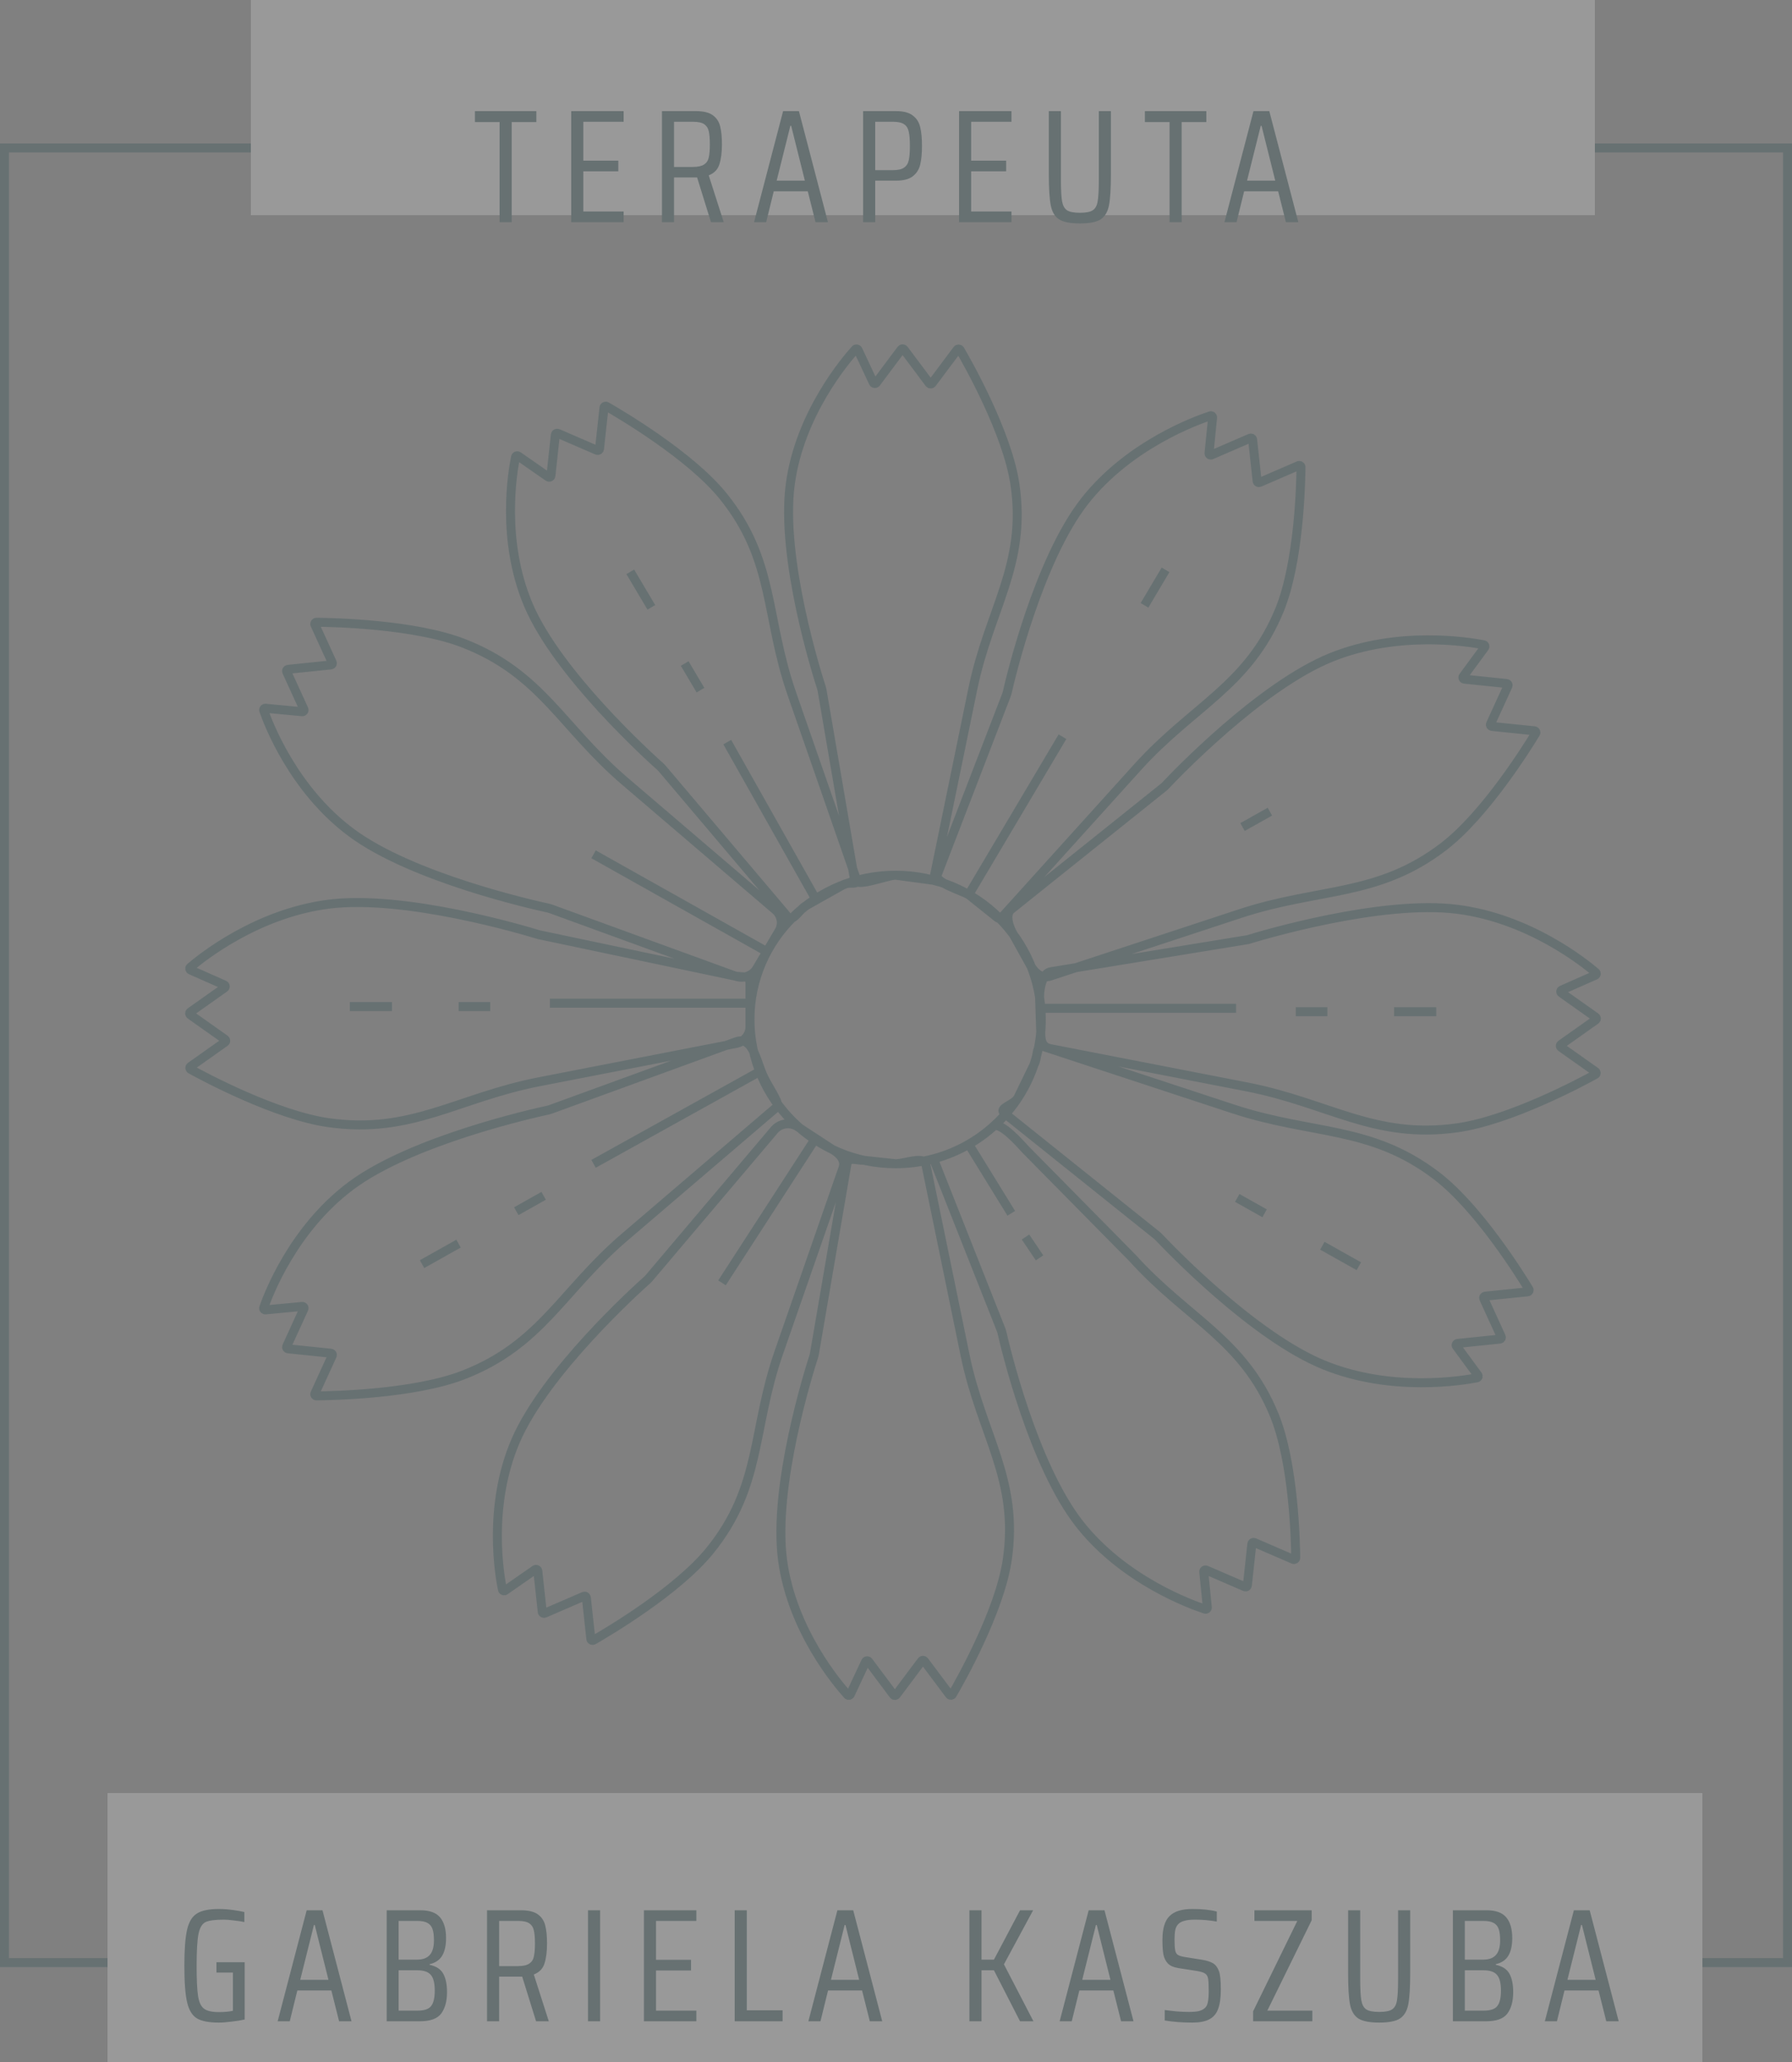 <svg width="100" height="115" viewBox="0 0 100 115" fill="none" xmlns="http://www.w3.org/2000/svg">
<rect x="0" y="0" width="100" height="115" fill="#808080" stroke="none"/>
<g opacity="0.2">
<rect x="0.25" y="8.25" width="99.5" height="101.206" stroke="#03363D" stroke-width="0.5"/>
<rect x="6" y="100" width="89" height="15" fill="white"/>
<path d="M12.079 110.012V109.436H13.654V112.631C13.444 112.679 13.201 112.718 12.925 112.748C12.655 112.784 12.415 112.802 12.205 112.802C11.659 112.802 11.254 112.724 10.99 112.568C10.726 112.406 10.543 112.106 10.441 111.668C10.339 111.23 10.288 110.552 10.288 109.634C10.288 108.728 10.339 108.056 10.441 107.618C10.543 107.18 10.726 106.88 10.99 106.718C11.254 106.55 11.662 106.466 12.214 106.466C12.454 106.466 12.709 106.484 12.979 106.52C13.255 106.556 13.474 106.595 13.636 106.637V107.195C13.474 107.159 13.276 107.129 13.042 107.105C12.814 107.075 12.631 107.06 12.493 107.06C12.007 107.06 11.668 107.105 11.476 107.195C11.284 107.285 11.152 107.501 11.08 107.843C11.008 108.185 10.972 108.782 10.972 109.634C10.972 110.414 10.999 110.978 11.053 111.326C11.107 111.668 11.218 111.902 11.386 112.028C11.554 112.154 11.83 112.217 12.214 112.217C12.526 112.217 12.787 112.193 12.997 112.145V110.012H12.079ZM18.923 112.73L18.491 111.011H16.592L16.169 112.73H15.494L17.114 106.538H17.996L19.616 112.73H18.923ZM17.564 107.357H17.519L16.754 110.417H18.329L17.564 107.357ZM21.579 106.538H23.46C23.97 106.538 24.336 106.67 24.558 106.934C24.78 107.198 24.891 107.582 24.891 108.086C24.891 108.512 24.816 108.845 24.666 109.085C24.522 109.319 24.291 109.472 23.973 109.544V109.58C24.345 109.658 24.6 109.826 24.738 110.084C24.876 110.336 24.945 110.675 24.945 111.101C24.945 111.605 24.837 112.004 24.621 112.298C24.405 112.586 24.006 112.73 23.424 112.73H21.579V106.538ZM23.271 109.292C23.589 109.292 23.826 109.205 23.982 109.031C24.138 108.857 24.216 108.584 24.216 108.212C24.216 107.942 24.189 107.732 24.135 107.582C24.081 107.426 23.985 107.312 23.847 107.24C23.715 107.168 23.523 107.132 23.271 107.132H22.245V109.292H23.271ZM23.298 112.136C23.67 112.136 23.922 112.052 24.054 111.884C24.192 111.716 24.261 111.428 24.261 111.02C24.261 110.606 24.189 110.315 24.045 110.147C23.901 109.973 23.652 109.886 23.298 109.886H22.245V112.136H23.298ZM29.915 112.73L29.14 110.237H29.015H27.854V112.73H27.178V106.538H29.069C29.494 106.538 29.812 106.616 30.023 106.772C30.233 106.928 30.367 107.135 30.427 107.393C30.494 107.651 30.526 107.984 30.526 108.392C30.526 108.842 30.479 109.214 30.383 109.508C30.293 109.796 30.095 110 29.788 110.12L30.625 112.73H29.915ZM28.898 109.652C29.18 109.652 29.39 109.607 29.527 109.517C29.666 109.427 29.753 109.298 29.788 109.13C29.831 108.956 29.852 108.71 29.852 108.392C29.852 108.068 29.831 107.822 29.788 107.654C29.753 107.486 29.669 107.357 29.537 107.267C29.404 107.177 29.195 107.132 28.907 107.132H27.854V109.652H28.898ZM32.814 112.73V106.538H33.489V112.73H32.814ZM35.934 112.73V106.538H38.859V107.132H36.609V109.301H38.562V109.895H36.609V112.136H38.859V112.73H35.934ZM40.998 112.73V106.538H41.673V112.118H43.671V112.73H40.998ZM48.539 112.73L48.107 111.011H46.208L45.785 112.73H45.11L46.73 106.538H47.612L49.232 112.73H48.539ZM47.18 107.357H47.135L46.37 110.417H47.945L47.18 107.357ZM56.923 112.73L55.465 109.886H54.772V112.73H54.097V106.538H54.772V109.292H55.465L56.923 106.538H57.652L56.023 109.553L57.67 112.73H56.923ZM62.561 112.73L62.129 111.011H60.23L59.807 112.73H59.132L60.752 106.538H61.634L63.254 112.73H62.561ZM61.202 107.357H61.157L60.392 110.417H61.967L61.202 107.357ZM66.533 112.802C65.975 112.802 65.462 112.763 64.994 112.685V112.1C65.204 112.13 65.435 112.157 65.687 112.181C65.939 112.199 66.152 112.208 66.326 112.208C66.566 112.208 66.755 112.193 66.893 112.163C67.037 112.127 67.154 112.067 67.244 111.983C67.328 111.905 67.382 111.791 67.406 111.641C67.436 111.491 67.451 111.29 67.451 111.038C67.451 110.708 67.439 110.477 67.415 110.345C67.391 110.213 67.334 110.12 67.244 110.066C67.16 110.006 67.007 109.958 66.785 109.922L65.741 109.76C65.489 109.718 65.3 109.634 65.174 109.508C65.048 109.376 64.964 109.208 64.922 109.004C64.886 108.8 64.868 108.527 64.868 108.185C64.868 107.561 65 107.12 65.264 106.862C65.528 106.598 65.951 106.466 66.533 106.466C67.091 106.466 67.547 106.514 67.901 106.61V107.168C67.499 107.096 67.094 107.06 66.686 107.06C66.428 107.06 66.224 107.084 66.074 107.132C65.924 107.174 65.81 107.24 65.732 107.33C65.654 107.42 65.603 107.531 65.579 107.663C65.555 107.795 65.543 107.963 65.543 108.167C65.543 108.443 65.555 108.644 65.579 108.77C65.603 108.89 65.651 108.974 65.723 109.022C65.795 109.07 65.915 109.109 66.083 109.139L67.091 109.301C67.343 109.343 67.541 109.406 67.685 109.49C67.829 109.574 67.94 109.718 68.018 109.922C68.09 110.096 68.126 110.441 68.126 110.957C68.126 111.419 68.075 111.782 67.973 112.046C67.877 112.31 67.712 112.502 67.478 112.622C67.25 112.742 66.935 112.802 66.533 112.802ZM69.929 112.73V112.172L72.395 107.132H70.001V106.538H73.196V107.096L70.721 112.136H73.232V112.73H69.929ZM78.694 106.538V110.039C78.694 110.843 78.658 111.428 78.586 111.794C78.514 112.16 78.358 112.421 78.118 112.577C77.884 112.727 77.5 112.802 76.966 112.802C76.432 112.802 76.045 112.727 75.805 112.577C75.565 112.421 75.409 112.16 75.337 111.794C75.265 111.422 75.229 110.837 75.229 110.039V106.538H75.904V110.345C75.904 110.915 75.925 111.32 75.967 111.56C76.009 111.8 76.099 111.968 76.237 112.064C76.381 112.16 76.624 112.208 76.966 112.208C77.308 112.208 77.548 112.16 77.686 112.064C77.83 111.968 77.92 111.8 77.956 111.56C77.998 111.32 78.019 110.915 78.019 110.345V106.538H78.694ZM81.076 106.538H82.957C83.467 106.538 83.833 106.67 84.055 106.934C84.277 107.198 84.388 107.582 84.388 108.086C84.388 108.512 84.313 108.845 84.163 109.085C84.019 109.319 83.788 109.472 83.47 109.544V109.58C83.842 109.658 84.097 109.826 84.235 110.084C84.373 110.336 84.442 110.675 84.442 111.101C84.442 111.605 84.334 112.004 84.118 112.298C83.902 112.586 83.503 112.73 82.921 112.73H81.076V106.538ZM82.768 109.292C83.086 109.292 83.323 109.205 83.479 109.031C83.635 108.857 83.713 108.584 83.713 108.212C83.713 107.942 83.686 107.732 83.632 107.582C83.578 107.426 83.482 107.312 83.344 107.24C83.212 107.168 83.02 107.132 82.768 107.132H81.742V109.292H82.768ZM82.795 112.136C83.167 112.136 83.419 112.052 83.551 111.884C83.689 111.716 83.758 111.428 83.758 111.02C83.758 110.606 83.686 110.315 83.542 110.147C83.398 109.973 83.149 109.886 82.795 109.886H81.742V112.136H82.795ZM89.636 112.73L89.204 111.011H87.305L86.882 112.73H86.207L87.828 106.538H88.71L90.329 112.73H89.636ZM88.278 107.357H88.233L87.468 110.417H89.043L88.278 107.357Z" fill="#03363D"/>
<path d="M49.98 64.903C45.49 64.903 41.851 61.301 41.851 56.857C41.851 52.413 45.49 48.811 49.98 48.811M49.98 64.903L48.217 64.713C47.738 64.713 47.334 64.492 47.255 64.951L45.445 75.512C45.437 75.559 45.426 75.601 45.412 75.646C45.18 76.361 43.115 82.873 43.67 87.008C44.196 90.931 46.765 93.938 47.296 94.523C47.342 94.573 47.423 94.559 47.452 94.497L48.302 92.68C48.333 92.614 48.426 92.605 48.47 92.663L49.859 94.52C49.898 94.573 49.978 94.573 50.017 94.52L51.426 92.637C51.465 92.585 51.545 92.585 51.584 92.637L52.984 94.508C53.025 94.564 53.111 94.561 53.146 94.501C53.578 93.758 55.782 89.866 56.206 87.008C56.874 82.504 54.773 80.044 53.855 75.582L51.662 64.917C51.57 64.472 50.447 64.903 49.98 64.903ZM49.98 64.903C51.467 64.903 52.86 64.508 54.059 63.818M49.98 48.811C54.469 48.811 58.108 52.413 58.108 56.857C58.108 59.829 56.48 62.425 54.059 63.818M49.98 48.811L52.092 49.096M49.98 48.811C49.501 48.811 47.764 49.522 47.685 49.062L45.875 38.501C45.867 38.455 45.856 38.412 45.842 38.367C45.609 37.653 43.545 31.14 44.1 27.005C44.626 23.082 47.195 20.076 47.726 19.491C47.772 19.44 47.853 19.455 47.882 19.517L48.731 21.333C48.763 21.4 48.856 21.409 48.9 21.35L50.289 19.493C50.328 19.441 50.408 19.441 50.447 19.493L51.856 21.376C51.895 21.428 51.975 21.428 52.014 21.376L53.414 19.505C53.455 19.45 53.541 19.453 53.575 19.512C54.008 20.255 56.212 24.148 56.636 27.005C57.303 31.509 55.203 33.969 54.285 38.431L52.092 49.096M69.633 52.405L58.633 54.197C58.161 54.274 58.011 55.139 58.011 55.604L58.077 57.571C58.077 58.025 58.141 58.393 58.598 58.482L69.567 60.615C74.157 61.507 76.687 63.549 81.319 62.9C84.258 62.488 88.262 60.345 89.025 59.924C89.087 59.891 89.09 59.807 89.033 59.767L87.109 58.406C87.055 58.368 87.055 58.29 87.109 58.252L89.045 56.883C89.099 56.845 89.099 56.767 89.045 56.729L87.135 55.378C87.075 55.335 87.084 55.245 87.153 55.215L89.021 54.389C89.085 54.361 89.1 54.281 89.048 54.237C88.446 53.721 85.354 51.223 81.319 50.712C77.066 50.172 70.368 52.179 69.633 52.405ZM69.633 52.405C69.681 52.397 69.587 52.419 69.633 52.405ZM58.011 56.234H68.979M72.309 56.425H74.072M77.794 56.425H80.144M41.036 54.439L30.171 52.151C30.123 52.144 30.079 52.134 30.033 52.119C29.298 51.894 22.6 49.886 18.346 50.426C14.312 50.938 11.22 53.435 10.618 53.951C10.566 53.996 10.581 54.075 10.645 54.103L12.513 54.929C12.582 54.959 12.591 55.05 12.53 55.093L10.62 56.443C10.567 56.481 10.567 56.559 10.62 56.597L12.557 57.967C12.611 58.005 12.611 58.083 12.557 58.121L10.633 59.481C10.576 59.522 10.579 59.605 10.64 59.639C11.404 60.059 15.408 62.202 18.346 62.614C22.979 63.263 25.509 61.221 30.099 60.329L41.068 58.196C41.525 58.107 41.851 57.717 41.851 57.263V54.851C41.851 54.386 41.508 54.516 41.036 54.439ZM41.036 54.439L30.724 50.683C30.678 50.666 30.635 50.654 30.588 50.644C29.835 50.482 23.003 48.964 19.596 46.429C16.366 44.025 14.972 40.359 14.716 39.619C14.694 39.555 14.748 39.494 14.817 39.5L16.86 39.694C16.935 39.701 16.99 39.627 16.959 39.56L16 37.462C15.973 37.403 16.013 37.336 16.079 37.329L18.461 37.084C18.527 37.078 18.567 37.01 18.54 36.951L17.573 34.837C17.544 34.774 17.59 34.704 17.66 34.704C18.538 34.712 23.108 34.802 25.864 35.874C30.21 37.564 31.351 40.562 34.867 43.566L43.269 50.746C43.62 51.045 43.702 51.542 43.468 51.935L42.228 54.024C41.988 54.427 41.484 54.602 41.036 54.439ZM41.655 55.949H30.686M27.357 56.139H25.594M21.872 56.139H19.522M42.623 52.978L33.123 47.645M54.059 49.896L55.393 50.964C55.797 51.288 55.754 51.336 56.101 50.951V50.951L63.485 42.782C66.575 39.364 69.659 38.254 71.397 34.029C72.5 31.348 72.592 26.905 72.6 26.052C72.6 25.983 72.528 25.939 72.463 25.967L70.289 26.907C70.228 26.934 70.159 26.895 70.152 26.83L69.9 24.515C69.893 24.451 69.824 24.412 69.763 24.438L67.606 25.371C67.537 25.4 67.461 25.347 67.468 25.274L67.667 23.288C67.674 23.221 67.611 23.168 67.545 23.19C66.784 23.438 63.014 24.793 60.541 27.935C57.934 31.246 56.372 37.89 56.206 38.621C56.196 38.667 56.183 38.709 56.166 38.754L52.302 48.78C52.134 49.216 53.644 49.663 54.059 49.896ZM54.059 49.896L59.29 41.087M63.867 33.76L65.042 31.781M69.337 46.125L70.864 45.268M52.092 49.096C52.559 49.096 52.916 49.352 52.092 49.096ZM45.514 50.133L40.584 41.389M39.089 38.49L38.208 37.006M36.347 33.872L35.172 31.893M55.457 62.802C55.861 62.575 56.919 63.768 57.227 64.109L63.191 70.153C66.281 73.572 69.365 74.681 71.103 78.906C72.206 81.587 72.298 86.03 72.306 86.883C72.306 86.952 72.234 86.996 72.169 86.968L69.995 86.028C69.934 86.002 69.865 86.041 69.858 86.105L69.607 88.42C69.6 88.485 69.53 88.524 69.469 88.497L67.312 87.565C67.243 87.535 67.167 87.588 67.174 87.661L67.373 89.647C67.38 89.715 67.317 89.767 67.251 89.746C66.49 89.497 62.72 88.142 60.247 85.001C57.64 81.689 56.078 75.046 55.912 74.314C55.902 74.268 55.889 74.226 55.872 74.182L52.092 64.629M69.043 66.81L70.57 67.667M73.793 69.477L75.829 70.619M45.377 63.692L40.29 71.546M42.397 59.761L33.123 64.909M30.338 66.693L28.811 67.55M25.588 69.359L23.552 70.502M54.059 63.818L56.432 67.667M57.227 68.99L58.011 70.153M74.286 36.664C78.043 35.146 82.005 35.806 82.792 35.96C82.86 35.974 82.888 36.05 82.847 36.105L81.653 37.728C81.61 37.788 81.648 37.871 81.723 37.878L84.071 38.12C84.137 38.126 84.177 38.194 84.15 38.253L83.177 40.38C83.15 40.44 83.191 40.507 83.257 40.514L85.623 40.757C85.693 40.764 85.733 40.837 85.697 40.897C85.252 41.632 82.887 45.434 80.554 47.22C76.876 50.034 73.635 49.496 69.201 50.954L58.605 54.439C58.163 54.585 57.78 54.305 57.547 53.912L56.551 52.119C56.312 51.716 56.062 51.008 56.432 50.712L64.933 43.907C64.971 43.877 65.004 43.847 65.036 43.812C65.557 43.259 70.325 38.265 74.286 36.664ZM29.495 33.76C27.933 30.107 28.612 26.255 28.77 25.49C28.784 25.424 28.863 25.397 28.919 25.436L30.589 26.597C30.65 26.639 30.736 26.602 30.744 26.529L30.991 24.246C30.998 24.182 31.068 24.143 31.129 24.169L33.317 25.115C33.378 25.141 33.447 25.102 33.454 25.038L33.704 22.737C33.711 22.669 33.787 22.63 33.848 22.665C34.604 23.098 38.515 25.397 40.351 27.666C43.246 31.242 42.692 34.393 44.192 38.704L47.776 49.007C47.926 49.436 47.448 49.125 47.043 49.352L44.985 50.508C44.571 50.741 44.247 51.479 43.943 51.119L36.944 42.853C36.913 42.817 36.882 42.785 36.846 42.753C36.278 42.247 31.141 37.611 29.495 33.76ZM73.908 76.138C77.666 77.657 81.628 76.997 82.414 76.843C82.482 76.829 82.51 76.753 82.469 76.698L81.276 75.074C81.232 75.015 81.27 74.932 81.345 74.924L83.694 74.683C83.76 74.676 83.8 74.609 83.773 74.55L82.8 72.422C82.773 72.363 82.813 72.296 82.879 72.289L85.245 72.046C85.316 72.039 85.356 71.965 85.32 71.906C84.874 71.171 82.51 67.368 80.176 65.583C76.498 62.769 73.257 63.307 68.823 61.849L58.227 58.364C57.785 58.218 57.934 58.987 57.701 59.38L56.8 61.237C56.56 61.64 55.684 61.795 56.054 62.091L64.556 68.896C64.593 68.926 64.626 68.956 64.659 68.99C65.179 69.543 69.947 74.538 73.908 76.138ZM28.762 80.381C27.2 84.034 27.879 87.887 28.038 88.651C28.051 88.718 28.13 88.745 28.186 88.705L29.856 87.544C29.917 87.502 30.003 87.54 30.011 87.612L30.259 89.895C30.265 89.96 30.335 89.999 30.396 89.972L32.584 89.026C32.645 89 32.714 89.039 32.721 89.103L32.971 91.404C32.978 91.472 33.054 91.511 33.115 91.477C33.871 91.043 37.782 88.744 39.618 86.475C42.513 82.899 41.959 79.748 43.459 75.437L47.043 65.135C47.193 64.705 46.858 64.336 46.454 64.109L44.456 62.802C44.041 62.57 43.514 62.663 43.21 63.022L36.211 71.288C36.18 71.324 36.149 71.356 36.113 71.388C35.545 71.894 30.408 76.53 28.762 80.381ZM19.596 66.125C16.366 68.53 14.972 72.196 14.716 72.935C14.694 72.999 14.748 73.061 14.817 73.054L16.86 72.861C16.935 72.854 16.99 72.927 16.959 72.994L16 75.092C15.973 75.151 16.013 75.219 16.079 75.225L18.461 75.47C18.527 75.477 18.567 75.544 18.54 75.603L17.573 77.717C17.544 77.78 17.59 77.85 17.66 77.85C18.538 77.843 23.108 77.753 25.864 76.681C30.21 74.991 31.351 71.992 34.867 68.988L43.269 61.809C43.405 61.693 43.399 61.547 43.327 61.388C43.068 60.817 42.683 60.318 42.469 59.728L42.338 59.368C42.125 58.779 41.868 57.955 41.249 58.057C41.182 58.069 41.111 58.088 41.036 58.115L30.724 61.871C30.678 61.888 30.635 61.9 30.588 61.911C29.835 62.072 23.003 63.59 19.596 66.125Z" stroke="#03363D" stroke-width="0.5"/>
<rect x="14" width="75" height="12" fill="white"/>
<path d="M27.879 12.389V6.809H26.502V6.197H29.931V6.809H28.554V12.389H27.879ZM31.876 12.389V6.197H34.801V6.791H32.551V8.96H34.504V9.554H32.551V11.795H34.801V12.389H31.876ZM39.675 12.389L38.901 9.896H38.775H37.614V12.389H36.939V6.197H38.829C39.255 6.197 39.573 6.275 39.783 6.431C39.993 6.587 40.128 6.794 40.188 7.052C40.254 7.31 40.287 7.643 40.287 8.051C40.287 8.501 40.239 8.873 40.143 9.167C40.053 9.455 39.855 9.659 39.549 9.779L40.386 12.389H39.675ZM38.658 9.311C38.94 9.311 39.15 9.266 39.288 9.176C39.426 9.086 39.513 8.957 39.549 8.789C39.591 8.615 39.612 8.369 39.612 8.051C39.612 7.727 39.591 7.481 39.549 7.313C39.513 7.145 39.429 7.016 39.297 6.926C39.165 6.836 38.955 6.791 38.667 6.791H37.614V9.311H38.658ZM45.509 12.389L45.077 10.67H43.178L42.755 12.389H42.08L43.7 6.197H44.582L46.202 12.389H45.509ZM44.15 7.016H44.105L43.34 10.076H44.915L44.15 7.016ZM48.165 6.197H50.001C50.421 6.197 50.736 6.281 50.946 6.449C51.156 6.611 51.291 6.827 51.351 7.097C51.417 7.361 51.45 7.709 51.45 8.141C51.45 8.561 51.417 8.906 51.351 9.176C51.291 9.44 51.156 9.656 50.946 9.824C50.736 9.992 50.421 10.076 50.001 10.076H48.84V12.389H48.165V6.197ZM49.821 9.491C50.109 9.491 50.319 9.443 50.451 9.347C50.589 9.251 50.676 9.113 50.712 8.933C50.754 8.747 50.775 8.483 50.775 8.141C50.775 7.793 50.754 7.529 50.712 7.349C50.676 7.163 50.592 7.025 50.46 6.935C50.328 6.839 50.118 6.791 49.83 6.791H48.84V9.491H49.821ZM53.519 12.389V6.197H56.444V6.791H54.194V8.96H56.147V9.554H54.194V11.795H56.444V12.389H53.519ZM61.993 6.197V9.698C61.993 10.502 61.957 11.087 61.885 11.453C61.813 11.819 61.657 12.08 61.417 12.236C61.183 12.386 60.799 12.461 60.265 12.461C59.731 12.461 59.344 12.386 59.104 12.236C58.864 12.08 58.708 11.819 58.636 11.453C58.564 11.081 58.528 10.496 58.528 9.698V6.197H59.203V10.004C59.203 10.574 59.224 10.979 59.266 11.219C59.308 11.459 59.398 11.627 59.536 11.723C59.68 11.819 59.923 11.867 60.265 11.867C60.607 11.867 60.847 11.819 60.985 11.723C61.129 11.627 61.219 11.459 61.255 11.219C61.297 10.979 61.318 10.574 61.318 10.004V6.197H61.993ZM65.266 12.389V6.809H63.889V6.197H67.318V6.809H65.941V12.389H65.266ZM71.758 12.389L71.326 10.67H69.427L69.004 12.389H68.329L69.949 6.197H70.831L72.451 12.389H71.758ZM70.399 7.016H70.354L69.589 10.076H71.164L70.399 7.016Z" fill="#03363D"/>
</g>
</svg>

